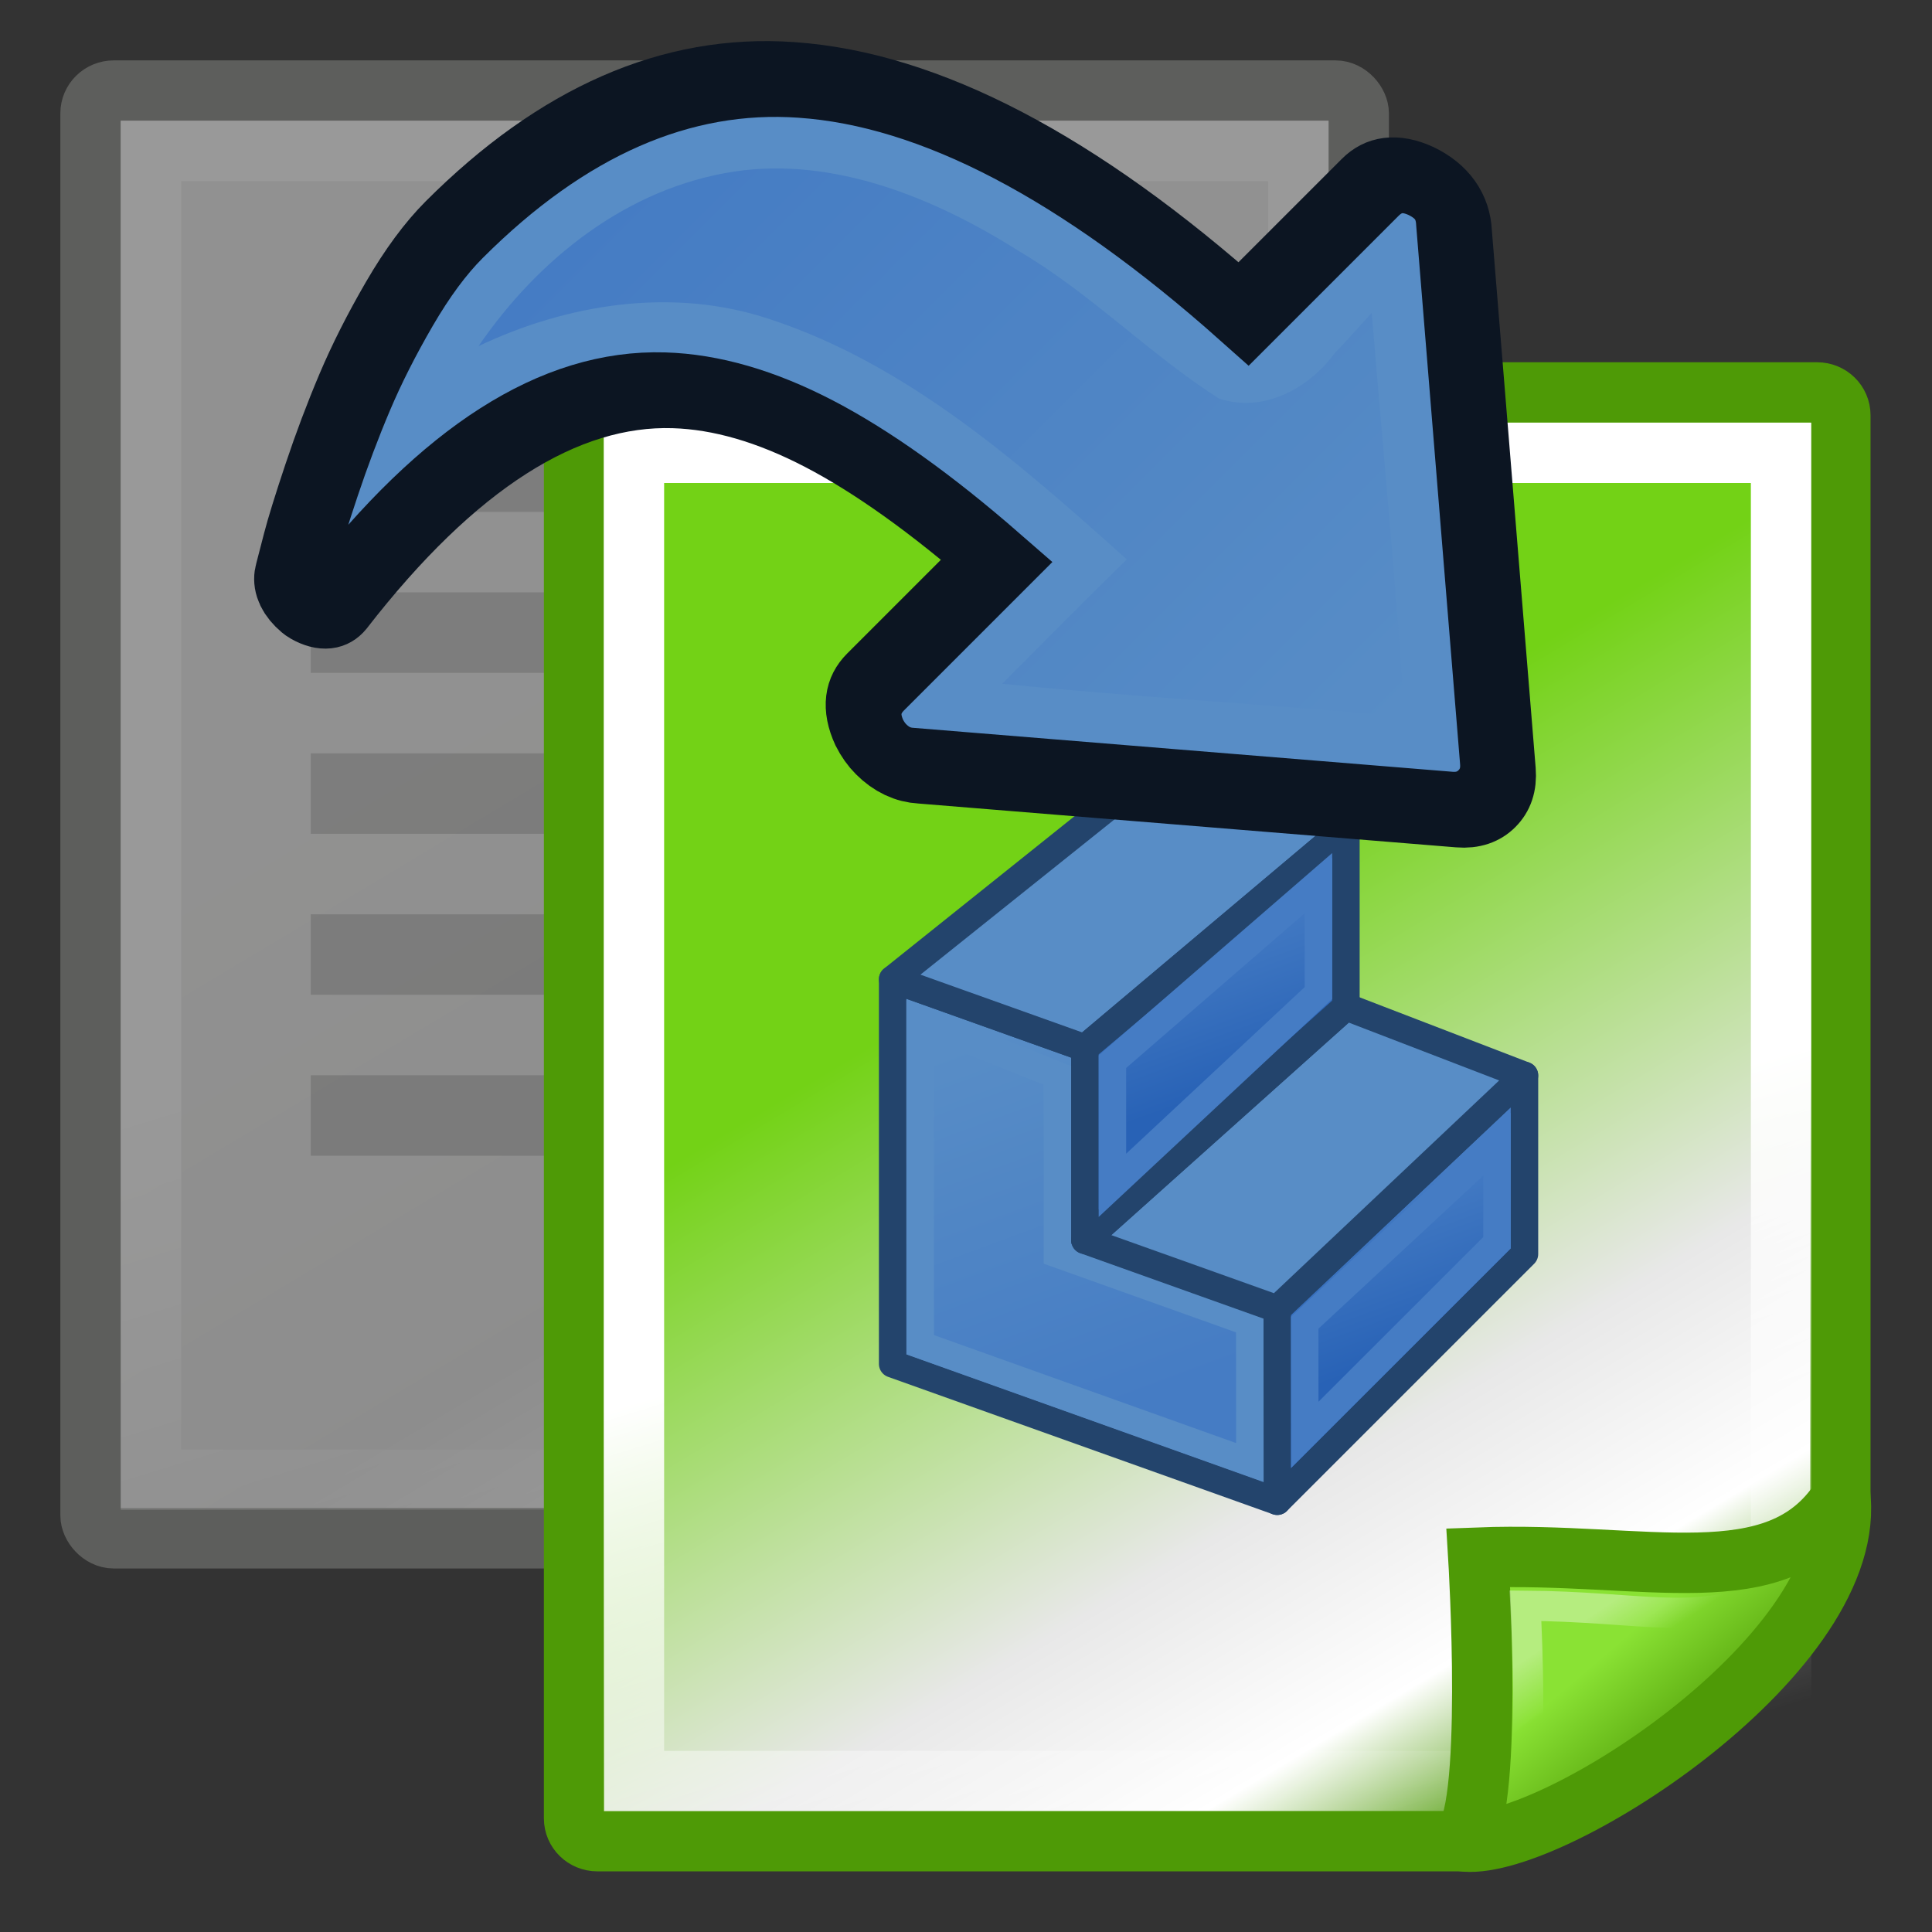 <?xml version="1.0" encoding="UTF-8" standalone="no"?>
<svg
   width="64"
   height="64"
   id="svg4198"
   version="1.1"
   xmlns:xlink="http://www.w3.org/1999/xlink"
   xmlns="http://www.w3.org/2000/svg"
   xmlns:svg="http://www.w3.org/2000/svg"
   xmlns:rdf="http://www.w3.org/1999/02/22-rdf-syntax-ns#"
   xmlns:cc="http://creativecommons.org/ns#"
   xmlns:dc="http://purl.org/dc/elements/1.1/">
  <rect width="100%" height="100%" fill="#333333" stroke="none"/>
  <title
     id="title954">PartDesign_Migrate</title>
  <defs
     id="defs4200">
    <linearGradient
       id="linearGradient978">
      <stop
         id="stop970"
         offset="0"
         style="stop-color:#73d216;stop-opacity:1" />
      <stop
         style="stop-color:#e8e8e8;stop-opacity:1;"
         offset="0.599"
         id="stop972" />
      <stop
         style="stop-color:#ffffff;stop-opacity:1;"
         offset="0.828"
         id="stop974" />
      <stop
         id="stop976"
         offset="1"
         style="stop-color:#4e9a06;stop-opacity:1" />
    </linearGradient>
    <linearGradient
       id="linearGradient15218">
      <stop
         style="stop-color:#f0f0ef;stop-opacity:1;"
         offset="0"
         id="stop15220" />
      <stop
         id="stop2269"
         offset="0.599"
         style="stop-color:#e8e8e8;stop-opacity:1;" />
      <stop
         id="stop2267"
         offset="0.828"
         style="stop-color:#ffffff;stop-opacity:1;" />
      <stop
         style="stop-color:#d8d8d3;stop-opacity:1;"
         offset="1"
         id="stop15222" />
    </linearGradient>
    <linearGradient
       id="linearGradient2259">
      <stop
         style="stop-color:#ffffff;stop-opacity:1;"
         offset="0"
         id="stop2261" />
      <stop
         style="stop-color:#ffffff;stop-opacity:0;"
         offset="1"
         id="stop2263" />
    </linearGradient>
    <linearGradient
       id="linearGradient2224">
      <stop
         style="stop-color:#4e9a06;stop-opacity:1"
         offset="0"
         id="stop2226" />
      <stop
         style="stop-color:#8ae234;stop-opacity:1"
         offset="1"
         id="stop2228" />
    </linearGradient>
    <linearGradient
       xlink:href="#linearGradient2224"
       id="linearGradient2230"
       x1="35.997"
       y1="40.458"
       x2="33.665"
       y2="37.771"
       gradientUnits="userSpaceOnUse"
       gradientTransform="matrix(1.353,0,0,1.332,7.728,-11.613)" />
    <linearGradient
       id="linearGradient2251">
      <stop
         style="stop-color:#ffffff;stop-opacity:1;"
         offset="0"
         id="stop2253" />
      <stop
         style="stop-color:#ffffff;stop-opacity:0;"
         offset="1"
         id="stop2255" />
    </linearGradient>
    <linearGradient
       xlink:href="#linearGradient2251"
       id="linearGradient2257"
       x1="33.396"
       y1="36.921"
       x2="34.17"
       y2="38.07"
       gradientUnits="userSpaceOnUse"
       gradientTransform="matrix(1.353,0,0,1.332,7.858,-11.882)" />
    <linearGradient
       xlink:href="#linearGradient15218"
       id="linearGradient4258"
       gradientUnits="userSpaceOnUse"
       gradientTransform="matrix(1.084,0,0,0.988,-8.724,-4.892)"
       x1="22.308"
       y1="18.992"
       x2="35.785"
       y2="39.498" />
    <linearGradient
       xlink:href="#linearGradient2259"
       id="linearGradient4260"
       gradientUnits="userSpaceOnUse"
       gradientTransform="matrix(0.982,0,0,0.97,-6.298,-4.179)"
       x1="26.076"
       y1="26.697"
       x2="30.811"
       y2="42.007" />
    <linearGradient
       xlink:href="#linearGradient2259"
       id="linearGradient13651"
       gradientUnits="userSpaceOnUse"
       gradientTransform="matrix(1.31,0,0,1.293,8.535,-10.651)"
       x1="26.076"
       y1="26.697"
       x2="30.811"
       y2="42.007" />
    <linearGradient
       xlink:href="#linearGradient978"
       id="linearGradient13653"
       gradientUnits="userSpaceOnUse"
       gradientTransform="matrix(1.444,0,0,1.317,5.333,-11.61)"
       x1="22.308"
       y1="18.992"
       x2="35.785"
       y2="39.498" />
    <radialGradient
       r="19.571"
       fy="33.9"
       fx="270.583"
       cy="33.9"
       cx="270.583"
       gradientTransform="matrix(1.115,0.272,-0.751,3.075,-471.086,-148.329)"
       gradientUnits="userSpaceOnUse"
       id="radialGradient3817"
       xlink:href="#linearGradient3682" />
    <linearGradient
       id="linearGradient3682">
      <stop
         id="stop3684"
         offset="0"
         style="stop-color:#ff6d0f;stop-opacity:1;" />
      <stop
         id="stop3686"
         offset="1"
         style="stop-color:#ff1000;stop-opacity:1;" />
    </linearGradient>
    <radialGradient
       r="19.571"
       fy="29.149"
       fx="282.646"
       cy="29.149"
       cx="282.646"
       gradientTransform="matrix(0.619,0.967,-1.033,0.661,-327.276,-255.841)"
       gradientUnits="userSpaceOnUse"
       id="radialGradient3661"
       xlink:href="#linearGradient3864" />
    <linearGradient
       id="linearGradient3864">
      <stop
         style="stop-color:#71b2f8;stop-opacity:1;"
         offset="0"
         id="stop3866" />
      <stop
         style="stop-color:#002795;stop-opacity:1;"
         offset="1"
         id="stop3868" />
    </linearGradient>
    <linearGradient
       gradientUnits="userSpaceOnUse"
       y2="24.842"
       x2="37.124"
       y1="30.749"
       x1="32.648"
       id="linearGradient2696"
       xlink:href="#linearGradient2690" />
    <linearGradient
       gradientUnits="userSpaceOnUse"
       y2="24.842"
       x2="37.124"
       y1="31.456"
       x1="36.714"
       id="linearGradient2688"
       xlink:href="#linearGradient2682" />
    <linearGradient
       gradientUnits="userSpaceOnUse"
       y2="26.649"
       x2="53.589"
       y1="23.668"
       x1="18.936"
       id="linearGradient2408"
       xlink:href="#linearGradient2402" />
    <linearGradient
       gradientUnits="userSpaceOnUse"
       y2="20.609"
       x2="15.985"
       y1="36.061"
       x1="62.514"
       id="linearGradient2386"
       xlink:href="#linearGradient2380" />
    <radialGradient
       r="15.645"
       fy="36.421"
       fx="24.837"
       cy="36.421"
       cx="24.837"
       gradientTransform="matrix(1,0,0,0.537,0,16.873)"
       gradientUnits="userSpaceOnUse"
       id="radialGradient1503"
       xlink:href="#linearGradient8662" />
    <linearGradient
       y2="50.94"
       x2="45.38"
       y1="45.264"
       x1="46.835"
       gradientUnits="userSpaceOnUse"
       id="linearGradient1501"
       xlink:href="#linearGradient2871" />
    <linearGradient
       y2="26.048"
       x2="52.854"
       y1="26.048"
       x1="5.965"
       gradientUnits="userSpaceOnUse"
       id="linearGradient1493"
       xlink:href="#linearGradient2797" />
    <linearGradient
       y2="26.048"
       x2="52.854"
       y1="26.048"
       x1="5.965"
       gradientUnits="userSpaceOnUse"
       id="linearGradient1491"
       xlink:href="#linearGradient2797" />
    <linearGradient
       y2="26.194"
       x2="37.065"
       y1="29.73"
       x1="37.128"
       gradientTransform="matrix(-1,0,0,-1,47.528,45.847)"
       gradientUnits="userSpaceOnUse"
       id="linearGradient1488"
       xlink:href="#linearGradient2847" />
    <linearGradient
       y2="19.115"
       x2="15.419"
       y1="10.612"
       x1="13.479"
       gradientTransform="translate(0.465,-0.278)"
       gradientUnits="userSpaceOnUse"
       id="linearGradient1486"
       xlink:href="#linearGradient2831" />
    <linearGradient
       id="linearGradient8662">
      <stop
         id="stop8664"
         offset="0"
         style="stop-color:#000000;stop-opacity:1;" />
      <stop
         id="stop8666"
         offset="1"
         style="stop-color:#000000;stop-opacity:0;" />
    </linearGradient>
    <linearGradient
       id="linearGradient2797">
      <stop
         id="stop2799"
         offset="0"
         style="stop-color:#ffffff;stop-opacity:1;" />
      <stop
         id="stop2801"
         offset="1"
         style="stop-color:#ffffff;stop-opacity:0;" />
    </linearGradient>
    <linearGradient
       id="linearGradient2831">
      <stop
         id="stop2833"
         offset="0"
         style="stop-color:#457cc4;stop-opacity:1;" />
      <stop
         style="stop-color:#5b86be;stop-opacity:1;"
         offset="0.333"
         id="stop2855" />
      <stop
         id="stop2835"
         offset="1"
         style="stop-color:#83a8d8;stop-opacity:0;" />
    </linearGradient>
    <linearGradient
       id="linearGradient2847">
      <stop
         id="stop2849"
         offset="0"
         style="stop-color:#457cc4;stop-opacity:1;" />
      <stop
         id="stop2851"
         offset="1"
         style="stop-color:#457cc4;stop-opacity:0;" />
    </linearGradient>
    <linearGradient
       id="linearGradient2871">
      <stop
         id="stop2873"
         offset="0"
         style="stop-color:#457cc4;stop-opacity:1;" />
      <stop
         id="stop2875"
         offset="1"
         style="stop-color:#457cc4;stop-opacity:1" />
    </linearGradient>
    <linearGradient
       id="linearGradient2380">
      <stop
         id="stop2382"
         offset="0"
         style="stop-color:#b9cfe7;stop-opacity:1" />
      <stop
         id="stop2384"
         offset="1"
         style="stop-color:#588dc6;stop-opacity:1" />
    </linearGradient>
    <linearGradient
       id="linearGradient2402">
      <stop
         id="stop2404"
         offset="0"
         style="stop-color:#588dc6;stop-opacity:1;" />
      <stop
         id="stop2406"
         offset="1"
         style="stop-color:#528ac5;stop-opacity:1;" />
    </linearGradient>
    <linearGradient
       id="linearGradient2682">
      <stop
         id="stop2684"
         offset="0"
         style="stop-color:#3977c3;stop-opacity:1;" />
      <stop
         id="stop2686"
         offset="1"
         style="stop-color:#89aedc;stop-opacity:0;" />
    </linearGradient>
    <linearGradient
       id="linearGradient2690">
      <stop
         id="stop2692"
         offset="0"
         style="stop-color:#c4d7eb;stop-opacity:1;" />
      <stop
         id="stop2694"
         offset="1"
         style="stop-color:#c4d7eb;stop-opacity:0;" />
    </linearGradient>
    <linearGradient
       xlink:href="#linearGradient2380"
       id="linearGradient3681"
       gradientUnits="userSpaceOnUse"
       x1="62.514"
       y1="36.061"
       x2="15.985"
       y2="20.609" />
    <linearGradient
       xlink:href="#linearGradient2871"
       id="linearGradient3683"
       gradientUnits="userSpaceOnUse"
       x1="46.835"
       y1="45.264"
       x2="45.38"
       y2="50.94" />
    <linearGradient
       xlink:href="#linearGradient2402"
       id="linearGradient3685"
       gradientUnits="userSpaceOnUse"
       x1="18.936"
       y1="23.668"
       x2="53.589"
       y2="26.649" />
    <linearGradient
       xlink:href="#linearGradient2871"
       id="linearGradient3687"
       gradientUnits="userSpaceOnUse"
       x1="46.835"
       y1="45.264"
       x2="45.38"
       y2="50.94" />
    <linearGradient
       xlink:href="#linearGradient2690"
       id="linearGradient3698"
       gradientUnits="userSpaceOnUse"
       x1="32.648"
       y1="30.749"
       x2="37.124"
       y2="24.842"
       gradientTransform="translate(-64.248,5.583)" />
    <linearGradient
       xlink:href="#linearGradient2682"
       id="linearGradient3700"
       gradientUnits="userSpaceOnUse"
       x1="36.714"
       y1="31.456"
       x2="37.124"
       y2="24.842"
       gradientTransform="translate(-64.248,5.583)" />
    <linearGradient
       xlink:href="#linearGradient2831"
       id="linearGradient3705"
       gradientUnits="userSpaceOnUse"
       gradientTransform="translate(-63.782,5.305)"
       x1="13.479"
       y1="10.612"
       x2="15.419"
       y2="19.115" />
    <linearGradient
       xlink:href="#linearGradient2847"
       id="linearGradient3707"
       gradientUnits="userSpaceOnUse"
       gradientTransform="matrix(-1,0,0,-1,-16.72,51.43)"
       x1="37.128"
       y1="29.73"
       x2="37.065"
       y2="26.194" />
    <linearGradient
       xlink:href="#linearGradient2831"
       id="linearGradient3745"
       gradientUnits="userSpaceOnUse"
       gradientTransform="translate(-63.782,5.305)"
       x1="13.479"
       y1="10.612"
       x2="15.419"
       y2="19.115" />
    <linearGradient
       xlink:href="#linearGradient2847"
       id="linearGradient3747"
       gradientUnits="userSpaceOnUse"
       gradientTransform="matrix(-1,0,0,-1,-16.72,51.43)"
       x1="37.128"
       y1="29.73"
       x2="37.065"
       y2="26.194" />
    <linearGradient
       xlink:href="#linearGradient2380"
       id="linearGradient3749"
       gradientUnits="userSpaceOnUse"
       x1="62.514"
       y1="36.061"
       x2="15.985"
       y2="20.609" />
    <linearGradient
       xlink:href="#linearGradient2871"
       id="linearGradient3751"
       gradientUnits="userSpaceOnUse"
       x1="46.835"
       y1="45.264"
       x2="45.38"
       y2="50.94" />
    <linearGradient
       xlink:href="#linearGradient2380"
       id="linearGradient3753"
       gradientUnits="userSpaceOnUse"
       x1="62.514"
       y1="36.061"
       x2="15.985"
       y2="20.609" />
    <linearGradient
       xlink:href="#linearGradient2797"
       id="linearGradient3755"
       gradientUnits="userSpaceOnUse"
       x1="5.965"
       y1="26.048"
       x2="52.854"
       y2="26.048" />
    <linearGradient
       gradientTransform="matrix(0.851,0,0,0.851,98.198,5.187)"
       xlink:href="#linearGradient3682-0"
       id="linearGradient3806"
       x1="-206.699"
       y1="68.842"
       x2="-211.402"
       y2="7.711"
       gradientUnits="userSpaceOnUse" />
    <linearGradient
       id="linearGradient3682-0">
      <stop
         id="stop3684-0"
         offset="0"
         style="stop-color:#a40000;stop-opacity:1" />
      <stop
         id="stop3686-0"
         offset="1"
         style="stop-color:#ef2929;stop-opacity:1" />
    </linearGradient>
    <linearGradient
       xlink:href="#linearGradient3864-9"
       id="linearGradient3808"
       x1="-146.745"
       y1="58.262"
       x2="-157.325"
       y2="26.521"
       gradientUnits="userSpaceOnUse"
       gradientTransform="matrix(1.009,0,0,1.009,-20.308,3.726)" />
    <linearGradient
       id="linearGradient3864-9">
      <stop
         style="stop-color:#2862b6;stop-opacity:1"
         offset="0"
         id="stop3866-1" />
      <stop
         style="stop-color:#588dc6;stop-opacity:1"
         offset="1"
         id="stop3868-1" />
    </linearGradient>
    <linearGradient
       y2="26.521"
       x2="-157.325"
       y1="58.262"
       x1="-146.745"
       gradientTransform="matrix(0.859,0,0,0.859,80.923,8.357)"
       gradientUnits="userSpaceOnUse"
       id="linearGradient3168"
       xlink:href="#linearGradient3864-9" />
    <linearGradient
       xlink:href="#linearGradient3864-9"
       id="linearGradient3212"
       gradientUnits="userSpaceOnUse"
       gradientTransform="matrix(0.859,0,0,0.859,80.923,8.357)"
       x1="-146.745"
       y1="58.262"
       x2="-157.325"
       y2="26.521" />
    <linearGradient
       xlink:href="#linearGradient3682-0"
       id="linearGradient3214"
       gradientUnits="userSpaceOnUse"
       gradientTransform="matrix(0.851,0,0,0.851,98.198,5.187)"
       x1="-206.699"
       y1="68.842"
       x2="-211.402"
       y2="7.711" />
    <linearGradient
       xlink:href="#linearGradient4383"
       id="linearGradient2"
       x1="1137.309"
       y1="1091.99"
       x2="1307.952"
       y2="1091.99"
       gradientUnits="userSpaceOnUse" />
    <linearGradient
       id="linearGradient4383">
      <stop
         id="stop4385"
         offset="0"
         style="stop-color:#457cc4;stop-opacity:1" />
      <stop
         id="stop4387"
         offset="1"
         style="stop-color:#588dc6;stop-opacity:1" />
    </linearGradient>
    <linearGradient
       y2="27.588"
       x2="17.244"
       y1="54.588"
       x1="27.244"
       gradientTransform="translate(65.756,954.774)"
       gradientUnits="userSpaceOnUse"
       id="linearGradient69056"
       xlink:href="#linearGradient4383" />
    <linearGradient
       gradientTransform="translate(68.286,958.776)"
       gradientUnits="userSpaceOnUse"
       y2="34.586"
       x2="44.714"
       y1="45.586"
       x1="48.714"
       id="linearGradient4399"
       xlink:href="#linearGradient4393" />
    <linearGradient
       id="linearGradient4393">
      <stop
         id="stop4395"
         offset="0"
         style="stop-color:#2862b6;stop-opacity:1" />
      <stop
         id="stop4397"
         offset="1"
         style="stop-color:#457cc4;stop-opacity:1" />
    </linearGradient>
    <linearGradient
       y2="34.586"
       x2="44.714"
       y1="45.586"
       x1="48.714"
       gradientTransform="translate(54.286,939.776)"
       gradientUnits="userSpaceOnUse"
       id="linearGradient69042"
       xlink:href="#linearGradient4393" />
  </defs>
  <g
     id="layer1"
     transform="translate(0,16)">
    <g
       id="g4268"
       style="opacity:0.5"
       transform="matrix(1.334,0,0,1.333,0.935,-15.083)">
      <rect
         y="34.033"
         x="20.162"
         height="2"
         width="13"
         id="rect2279"
         style="color:#000000;display:inline;overflow:visible;visibility:visible;opacity:0.17;fill:#000000;fill-opacity:1;fill-rule:evenodd;stroke:none;stroke-width:1;marker:none" />
      <rect
         ry="0.566"
         rx="0.576"
         y="1.563"
         x="1.548"
         height="35.977"
         width="31.491"
         id="rect4238"
         style="fill:url(#linearGradient4258);fill-opacity:1;fill-rule:evenodd;stroke:#888a85;stroke-width:1.5;stroke-linecap:butt;stroke-linejoin:miter;stroke-miterlimit:4;stroke-dasharray:none;stroke-dashoffset:0;stroke-opacity:1" />
      <rect
         ry="0"
         rx="0"
         y="3.064"
         x="3.048"
         height="33.02"
         width="28.492"
         id="rect4240"
         style="fill:none;stroke:url(#linearGradient4260);stroke-width:1.5;stroke-linecap:butt;stroke-linejoin:miter;stroke-miterlimit:4;stroke-dasharray:none;stroke-dashoffset:0;stroke-opacity:1" />
      <rect
         y="10.033"
         x="7.016"
         height="2"
         width="21"
         id="rect4248"
         style="color:#000000;display:inline;overflow:visible;visibility:visible;opacity:0.17;fill:#000000;fill-opacity:1;fill-rule:evenodd;stroke:none;stroke-width:1;marker:none" />
      <rect
         style="color:#000000;display:inline;overflow:visible;visibility:visible;opacity:0.17;fill:#000000;fill-opacity:1;fill-rule:evenodd;stroke:none;stroke-width:1;marker:none"
         id="rect4250"
         width="20"
         height="2"
         x="7.016"
         y="14.033" />
      <rect
         y="18.033"
         x="7.016"
         height="2"
         width="18"
         id="rect4252"
         style="color:#000000;display:inline;overflow:visible;visibility:visible;opacity:0.17;fill:#000000;fill-opacity:1;fill-rule:evenodd;stroke:none;stroke-width:1;marker:none" />
      <rect
         style="color:#000000;display:inline;overflow:visible;visibility:visible;opacity:0.17;fill:#000000;fill-opacity:1;fill-rule:evenodd;stroke:none;stroke-width:1;marker:none"
         id="rect4254"
         width="21"
         height="2"
         x="7.016"
         y="22.033" />
      <rect
         y="26.033"
         x="7.016"
         height="2"
         width="13"
         id="rect4256"
         style="color:#000000;display:inline;overflow:visible;visibility:visible;opacity:0.17;fill:#000000;fill-opacity:1;fill-rule:evenodd;stroke:none;stroke-width:1;marker:none" />
    </g>
    <path
       id="rect12413"
       d="m 19.788,-3 h 40.405 c 0.427,0 0.771,0.337 0.771,0.756 V 33.934 c 0,3.298 -9.31,11.057 -12.542,11.057 H 19.788 c -0.427,0 -0.771,-0.337 -0.771,-0.756 V -2.244 c 0,-0.419 0.344,-0.756 0.771,-0.756 z"
       style="fill:url(#linearGradient13653);fill-opacity:1;fill-rule:evenodd;stroke:#4e9a06;stroke-width:2;stroke-linecap:butt;stroke-linejoin:miter;stroke-miterlimit:4;stroke-dashoffset:0;stroke-opacity:1" />
    <rect
       style="fill:none;stroke:url(#linearGradient13651);stroke-width:2;stroke-linecap:butt;stroke-linejoin:miter;stroke-miterlimit:4;stroke-dasharray:none;stroke-dashoffset:0;stroke-opacity:1"
       id="rect15244"
       width="38"
       height="44"
       x="21"
       y="-1"
       rx="0"
       ry="0" />
    <path
       style="color:#000000;display:inline;overflow:visible;visibility:visible;fill:url(#linearGradient2230);fill-opacity:1;fill-rule:evenodd;stroke:#4e9a06;stroke-width:2;stroke-linecap:butt;stroke-linejoin:miter;stroke-miterlimit:4;stroke-dasharray:none;stroke-dashoffset:0;stroke-opacity:1;marker:none"
       d="m 48.407,44.989 c 2.748,0.439 12.977,-6.032 12.565,-11.317 -2.116,3.227 -6.44,1.714 -12,1.925 0,0 0.535,8.725 -0.565,9.391 z"
       id="path2210" />
    <path
       id="path2247"
       d="m 50.5,42.301 c 1.854,-0.911 5.993,-2.858 7.751,-5.363 -2.16,0.906 -3.989,0.279 -7.717,0.254 0,0 0.22,4.078 -0.034,5.11 z"
       style="color:#000000;display:inline;overflow:visible;visibility:visible;opacity:0.369;fill:none;stroke:url(#linearGradient2257);stroke-width:1;stroke-linecap:butt;stroke-linejoin:miter;stroke-miterlimit:4;stroke-dasharray:none;stroke-dashoffset:0;stroke-opacity:1;marker:none" />
  </g>
  <g
     id="g933"
     transform="matrix(0.455,0,0,0.455,-5.01,-412.714)">
    <path
       style="fill:url(#linearGradient69056);fill-opacity:1;fill-rule:nonzero;stroke:#23446c;stroke-width:2;stroke-linejoin:round;stroke-miterlimit:4;stroke-dasharray:none"
       d="m 76,1006.362 v -28 l 14,5 v 14 l 14,5 v 14 z"
       id="path4381" />
    <path
       style="fill:url(#linearGradient4399);fill-opacity:1;fill-rule:nonzero;stroke:#23446c;stroke-width:2;stroke-linejoin:round;stroke-miterlimit:4;stroke-dasharray:none"
       d="m 104,1016.362 v -14 l 18,-17 v 13 z"
       id="path4391" />
    <path
       style="fill:#588dc6;fill-opacity:1;fill-rule:nonzero;stroke:#23446c;stroke-width:2;stroke-linejoin:round;stroke-miterlimit:4;stroke-dasharray:none"
       d="m 76,978.362 20,-16 13,5 -19,16 z"
       id="path4403" />
    <path
       style="fill:none;stroke:#588dc6;stroke-width:2;stroke-linejoin:miter;stroke-miterlimit:4;stroke-dasharray:none"
       d="M 78.008,1004.968 78,981.362 l 10,4 v 13 l 14,5 0.008,10.185 z"
       id="path4381-7" />
    <path
       style="fill:none;stroke:#457cc4;stroke-width:2;stroke-linejoin:miter;stroke-miterlimit:4;stroke-dasharray:none"
       d="m 106.005,1011.53 -0.005,-8.168 14,-13 0.002,7.177 z"
       id="path4391-0" />
    <path
       id="path69038"
       d="m 90,997.362 19,-17 13,5 -18,17 z"
       style="fill:#588dc6;fill-opacity:1;fill-rule:nonzero;stroke:#23446c;stroke-width:2;stroke-linejoin:round;stroke-miterlimit:4;stroke-dasharray:none" />
    <path
       id="path69040"
       d="m 90,997.362 v -14 l 19,-16 v 13 z"
       style="fill:url(#linearGradient69042);fill-opacity:1;fill-rule:nonzero;stroke:#23446c;stroke-width:2;stroke-linejoin:round;stroke-miterlimit:4;stroke-dasharray:none" />
    <path
       id="path69044"
       d="m 92,993.362 v -9 l 15,-13 v 8 z"
       style="fill:none;stroke:#457cc4;stroke-width:2;stroke-linejoin:miter;stroke-miterlimit:4;stroke-dasharray:none" />
  </g>
  <g
     id="g4310"
     transform="matrix(0.127,0.127,-0.112,0.112,1.195,-263.145)">
    <path
       id="path4312"
       d="m 1145.565,1074.154 c 18.594,-18.383 48.217,-28.906 88.869,-31.574 v -37.433 c 0,-4 1.929,-6.81 5.787,-8.43 4.055,-1.616 7.517,-0.952 10.385,2.001 l 75.958,73.151 c 1.88,1.812 2.818,3.954 2.818,6.43 0,2.477 -0.939,4.619 -2.818,6.429 l -75.96,73.15 c -1.783,1.81 -4.006,2.715 -6.677,2.715 -1.187,0 -2.422,-0.238 -3.708,-0.714 -3.857,-1.62 -5.788,-4.427 -5.788,-8.43 v -35.862 c -15.923,1.239 -29.15,3.739 -39.688,7.501 -10.533,3.763 -18.964,9.025 -25.295,15.788 -14.738,15.716 -19.981,42.621 -15.727,80.724 0.195,2.478 -0.939,4.096 -3.413,4.858 -0.297,0.097 -0.741,0.142 -1.335,0.142 -1.978,0 -3.361,-0.809 -4.154,-2.429 l -2.967,-5.715 c -1.383,-2.668 -3.386,-6.978 -6.007,-12.931 -2.619,-5.956 -4.997,-11.907 -7.124,-17.861 -2.127,-5.952 -4.03,-12.524 -5.712,-19.715 -1.681,-7.194 -2.522,-13.551 -2.522,-19.074 0,-32.004 8.361,-56.243 25.078,-72.722 z"
       style="opacity:1;fill:#588dc6;fill-opacity:1;stroke:#0c1522;stroke-width:14.83;stroke-miterlimit:4;stroke-dasharray:none;stroke-opacity:1" />
    <path
       style="opacity:1;fill:url(#linearGradient2);fill-opacity:1;stroke:none;stroke-width:34.753;stroke-miterlimit:4;stroke-dasharray:none;stroke-opacity:1"
       d="m 1252.646,1025.062 c 18.444,17.762 37.163,35.196 55.306,53.324 -19.091,18.007 -37.542,36.784 -56.775,54.618 -0.018,-12.274 -0.087,-24.549 0.032,-36.823 -26.446,1.641 -53.969,3.575 -77.82,17.23 -17.009,9.58 -28.488,27.811 -34.539,47.088 -3.574,-21.597 -1.29,-45.341 10.607,-63.661 11.027,-16.901 29.536,-25.727 47.629,-30.34 14.784,-4.328 30.256,-4.013 45.128,-7.726 7.839,-4.398 10.419,-14.928 9.218,-23.842 -0.062,-3.792 -0.289,-7.633 -0.432,-11.451 0.549,0.527 1.098,1.055 1.647,1.583 z"
       id="path4314" />
  </g>
</svg>
